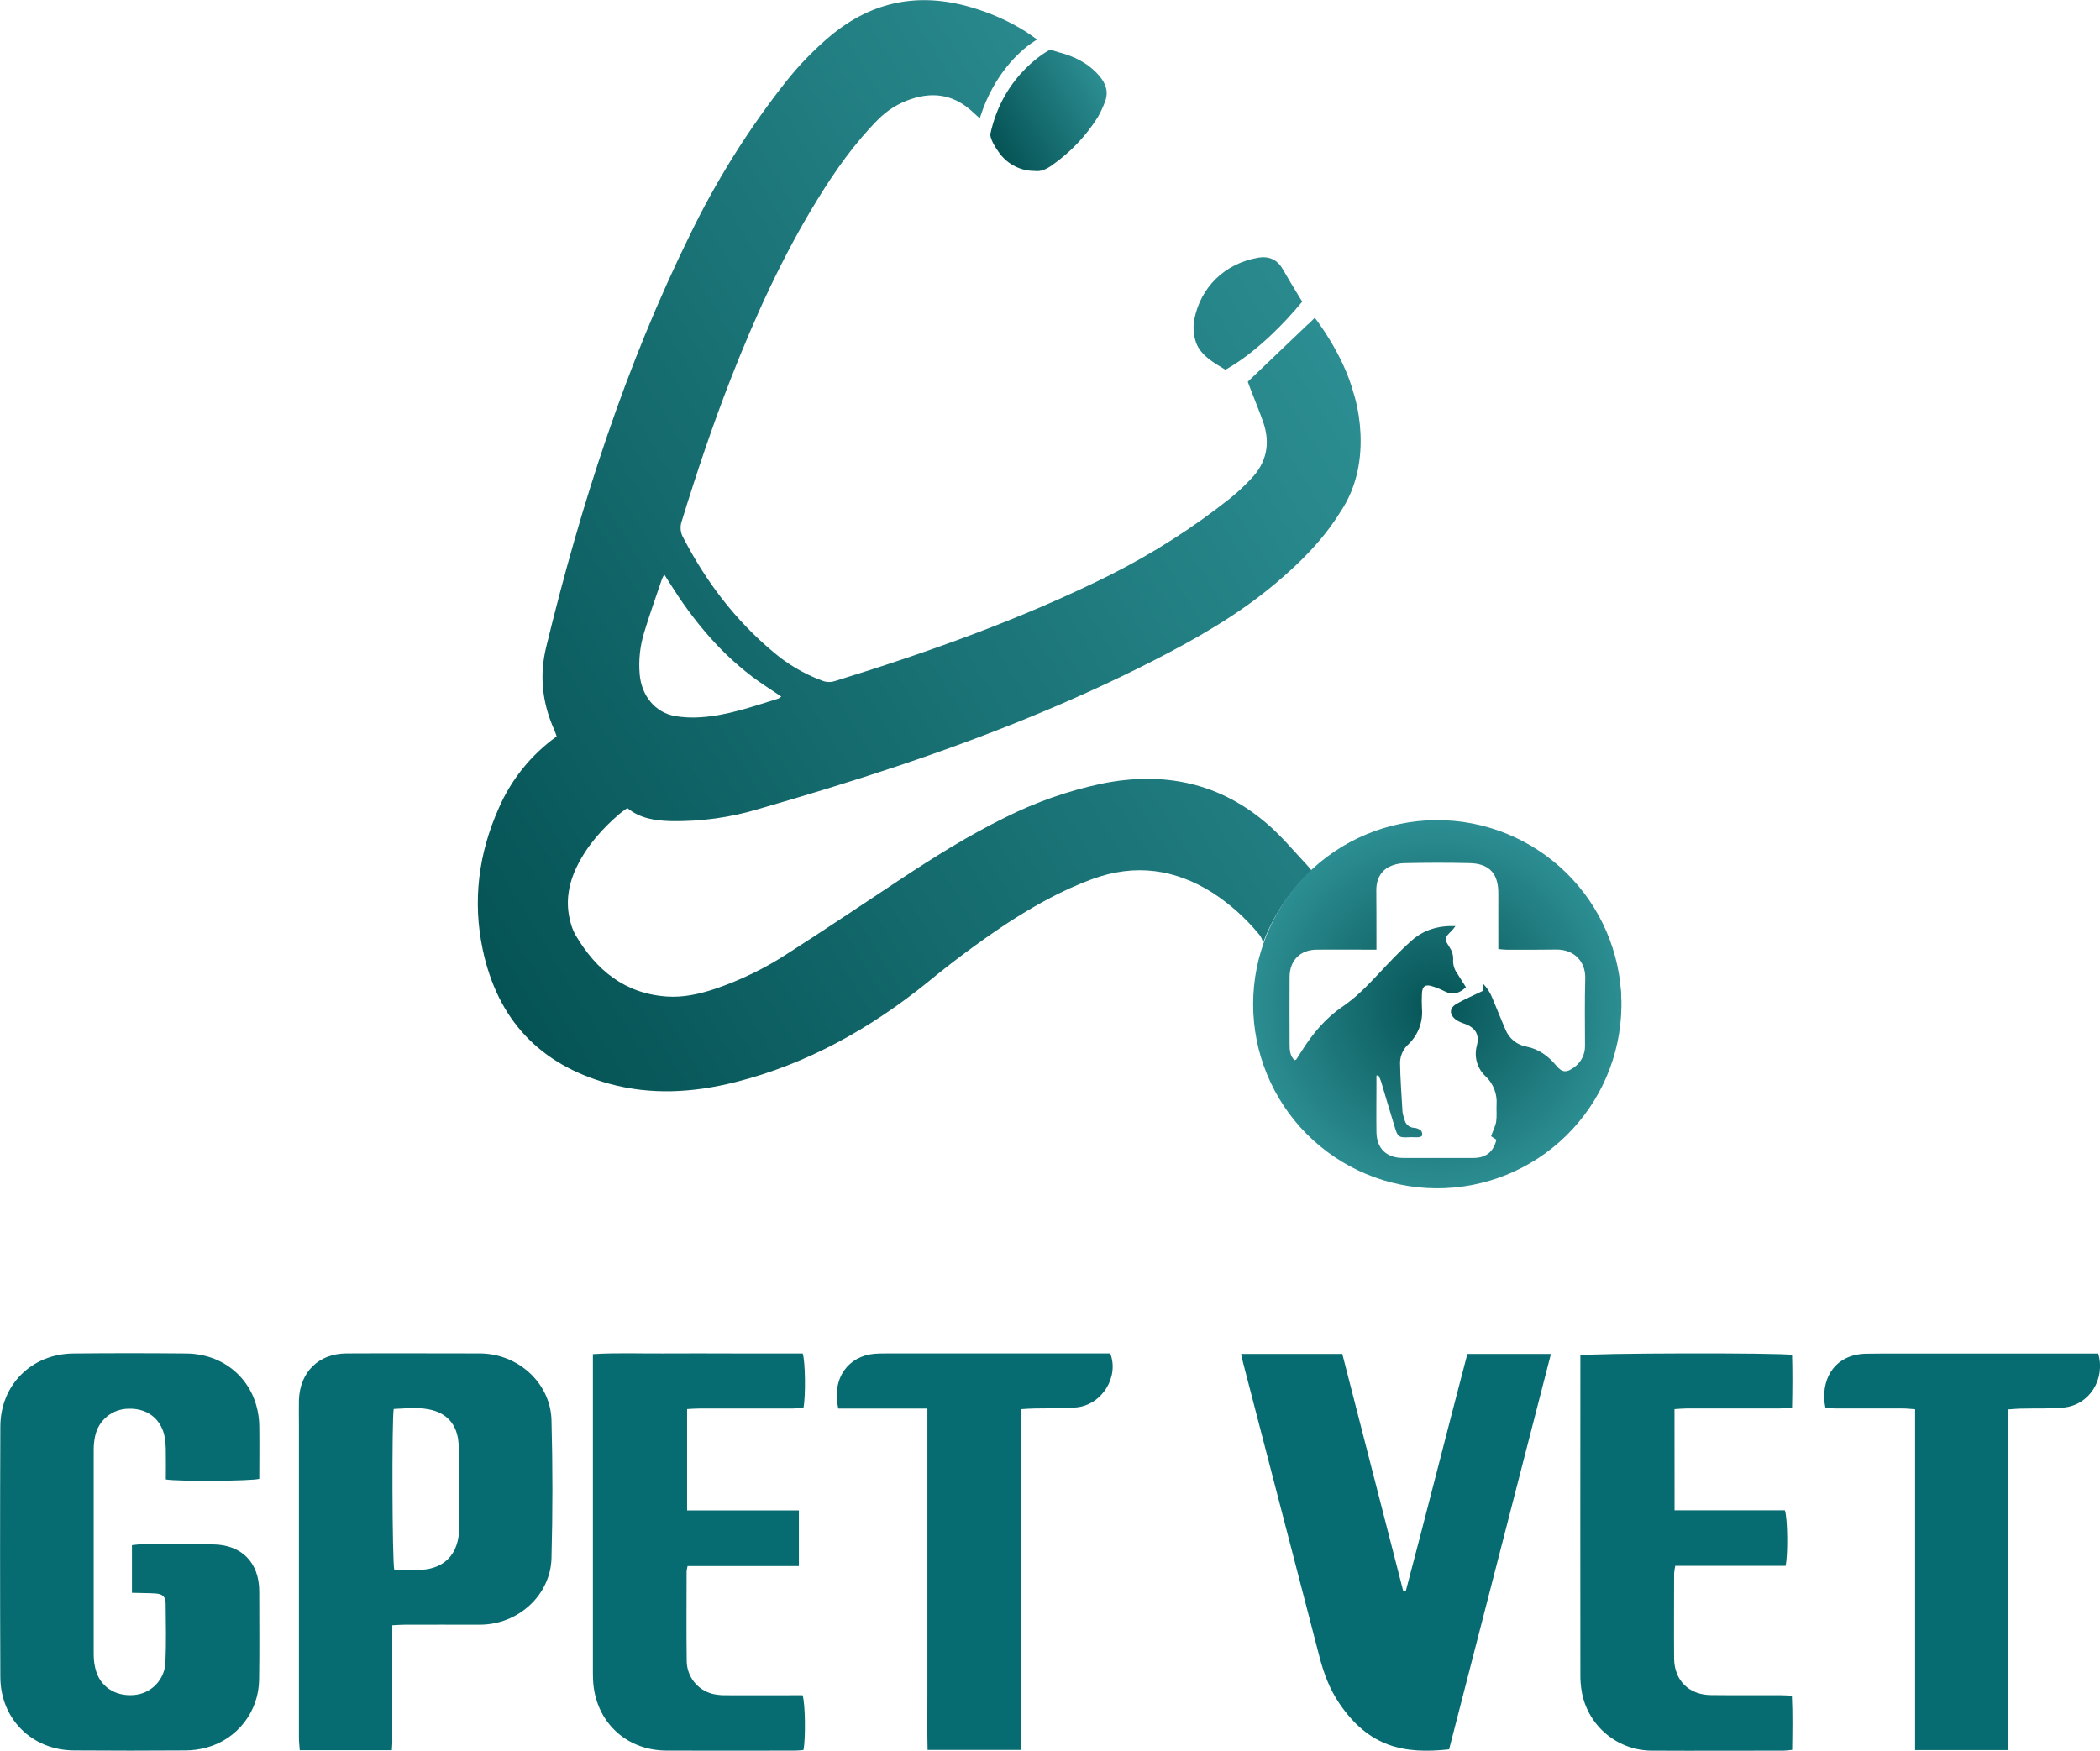 <svg width="596" height="497" viewBox="0 0 596 497" fill="none" xmlns="http://www.w3.org/2000/svg">
  <g clip-path="url(#clip0_8546_48304)">
    <path
      d="M37.449 452.16V438.635C38.282 438.551 39.038 438.417 39.801 438.417C46.667 438.417 53.532 438.365 60.398 438.417C68.538 438.481 73.551 443.545 73.577 451.66C73.577 460.037 73.673 468.422 73.538 476.806C73.499 481.214 72.016 485.487 69.316 488.972C66.616 492.457 62.848 494.96 58.59 496.1C56.709 496.612 54.77 496.883 52.821 496.907C42.209 496.984 31.603 496.984 21 496.907C9.103 496.837 0.141 488.01 0.096 476.081C-0.002 452.365 -0.002 428.648 0.096 404.931C0.147 393.111 8.981 384.336 20.788 384.221C31.472 384.114 42.169 384.114 52.878 384.221C64.731 384.343 73.442 393.092 73.59 404.893C73.654 409.88 73.59 414.873 73.59 419.802C71.596 420.443 50.564 420.604 47.064 419.975C47.064 417.501 47.115 414.95 47.064 412.399C47.092 410.711 46.944 409.024 46.622 407.367C45.449 402.547 41.615 399.778 36.583 399.906C34.334 399.895 32.151 400.663 30.404 402.079C28.657 403.495 27.454 405.472 27 407.675C26.735 408.892 26.599 410.134 26.596 411.38C26.596 430.823 26.596 450.266 26.596 469.71C26.583 471.401 26.843 473.082 27.365 474.69C28.981 479.363 33.468 481.818 38.686 481.1C40.917 480.77 42.964 479.672 44.473 477.995C45.983 476.319 46.86 474.169 46.955 471.915C47.199 466.402 47.077 460.864 47.019 455.339C47.019 453.243 46.179 452.48 44.064 452.345C41.949 452.211 39.827 452.256 37.449 452.16Z"
      fill="#076C71" />
    <path
      d="M111.218 496.838H85.07C84.987 495.601 84.84 494.396 84.84 493.198C84.84 463.507 84.84 433.807 84.84 404.1C84.84 401.869 84.788 399.613 84.84 397.414C85.128 389.491 90.404 384.248 98.301 384.203C110.872 384.133 123.436 384.203 136.006 384.203C147.013 384.165 156.205 392.6 156.519 403.068C156.87 416.157 156.87 429.254 156.519 442.36C156.244 452.687 147.211 461.27 136.006 461.212C128.955 461.18 121.904 461.212 114.853 461.212C113.808 461.212 112.756 461.308 111.333 461.372V464.693C111.333 474.329 111.333 483.959 111.333 493.582C111.391 494.646 111.282 495.691 111.218 496.838ZM111.737 399.972C111.192 403.177 111.301 443.316 111.904 445.636C113.827 445.636 115.859 445.565 117.878 445.636C125.57 445.956 130.519 441.572 130.301 433.175C130.115 426.124 130.269 419.112 130.25 412.074C130.259 410.916 130.184 409.759 130.026 408.612C129.423 404.535 127.141 401.689 123.25 400.472C119.474 399.299 115.551 399.818 111.737 399.972Z"
      fill="#076C71" />
    <path
      d="M352.231 384.352H380.962L398.269 451.739H398.955C404.885 429.343 410.532 406.87 416.449 384.352H440.167C430.487 421.956 420.855 459.373 411.269 496.602C398.404 498 388.526 495.961 380.096 483.532C377.359 479.5 375.692 475.001 374.475 470.321C367.265 442.579 360.062 414.837 352.866 387.095C352.635 386.262 352.468 385.403 352.231 384.352Z"
      fill="#076C71" />
    <path
      d="M195.006 400.008V428.776H226.731V444.564H195.141C195.009 445.079 194.916 445.605 194.865 446.134C194.865 454.595 194.782 463.063 194.897 471.53C194.92 473.692 195.662 475.784 197.006 477.476C198.351 479.168 200.22 480.365 202.32 480.876C203.625 481.159 204.96 481.281 206.295 481.241C212.532 481.28 218.769 481.241 225.006 481.241H227.775C228.557 483.479 228.686 493.69 228.025 496.792C227.32 496.843 226.545 496.952 225.775 496.952C213.564 496.952 201.359 497.01 189.154 496.952C177.513 496.895 168.884 488.568 168.32 476.953C168.269 475.889 168.269 474.819 168.269 473.748V384.407C175.032 383.971 181.583 384.266 188.141 384.214C194.82 384.157 201.506 384.214 208.186 384.214H227.814C228.564 386.464 228.692 396.304 228.038 399.598C227.013 399.682 225.897 399.842 224.782 399.848C216.051 399.848 207.32 399.848 198.59 399.848C197.41 399.835 196.295 399.944 195.006 400.008Z"
      fill="#076C71" />
    <path
      d="M475.256 428.731H506.558C507.359 430.859 507.474 441.66 506.756 444.5H475.449C475.293 445.229 475.186 445.968 475.128 446.711C475.128 454.73 475.064 462.736 475.128 470.774C475.186 477.011 479.301 481.12 485.564 481.197C492.16 481.28 498.75 481.197 505.346 481.235C506.301 481.235 507.269 481.312 508.551 481.37C508.801 486.581 508.699 491.625 508.628 496.753C507.609 496.843 506.917 496.965 506.231 496.965C493.846 496.965 481.461 497.035 469.051 496.965C464.322 497.011 459.726 495.401 456.06 492.413C452.394 489.425 449.889 485.248 448.981 480.607C448.639 478.768 448.487 476.9 448.526 475.03C448.5 445.797 448.5 416.563 448.526 387.33V384.766C450.763 384.093 505.295 383.977 508.603 384.625C508.75 389.471 508.718 394.393 508.603 399.579C507.192 399.675 506.038 399.823 504.949 399.829C496.218 399.829 487.481 399.829 478.75 399.829C477.622 399.829 476.494 399.951 475.237 400.021L475.256 428.731Z"
      fill="#076C71" />
    <path
      d="M263.199 399.864H237.923C235.942 390.98 241 384.954 248.102 384.313C249.16 384.217 250.237 384.211 251.307 384.211H315.102C317.666 390.858 312.782 398.755 305.577 399.518C301.602 399.934 297.57 399.742 293.564 399.838C292.423 399.838 291.288 399.954 289.808 400.031C289.634 405.518 289.75 410.831 289.731 416.139C289.711 421.446 289.731 426.837 289.731 432.164V496.756H263.263C263.128 491.5 263.218 486.186 263.205 480.879C263.192 475.572 263.205 470.187 263.205 464.854V399.864H263.199Z"
      fill="#076C71" />
    <path
      d="M569.981 496.806H543.526V400.054C542.186 399.965 541.148 399.836 540.109 399.836C533.789 399.836 527.462 399.836 521.135 399.836C520.09 399.836 519.051 399.727 518.071 399.67C516.494 392.273 520.154 384.491 529.577 384.286C532.962 384.209 536.346 384.241 539.731 384.241H595.5C597.616 391.542 592.975 398.849 585.725 399.567C581.75 399.958 577.718 399.772 573.712 399.875C572.577 399.875 571.449 400.009 569.994 400.099L569.981 496.806Z"
      fill="#076C71" />
    <path
      d="M313.506 29.142C312.97 30.553 312.327 31.923 311.583 33.237C308.213 38.599 303.806 43.234 298.622 46.871C297.064 47.993 295.417 48.794 293.654 48.525C291.723 48.535 289.816 48.089 288.089 47.225C286.362 46.361 284.862 45.102 283.712 43.551C283.391 43.128 283.115 42.73 282.872 42.359C280.949 39.461 281.058 38.096 281.058 38.096C284.756 20.751 298.051 14.078 298.051 14.078L300.398 14.809C304.885 15.956 308.878 17.93 311.974 21.52C313.949 23.802 314.718 26.27 313.506 29.142Z"
      fill="url(#paint0_linear_8546_48304)" />
    <path
      d="M347.763 104.951L346.615 104.246L345.333 103.471L345.263 103.426C342.622 101.708 340.135 99.817 339.25 96.599C338.707 94.726 338.593 92.754 338.917 90.83C340.731 81.421 347.654 74.806 357.038 73.158C360.244 72.607 362.558 73.754 364.09 76.459C365.538 79.023 367.07 81.491 368.776 84.337L369.596 85.619C357.583 100.125 347.763 104.951 347.763 104.951Z"
      fill="url(#paint1_linear_8546_48304)" />
    <path
      d="M176.09 230.809C176.686 230.303 177.372 229.886 178.051 229.393C181.737 232.405 186.071 232.969 190.462 233.091C198.943 233.237 207.395 232.058 215.513 229.598C228.513 225.841 241.462 221.906 254.295 217.617C279.237 209.285 303.654 199.618 327.109 187.657C339.436 181.369 351.423 174.536 362.058 165.569C369.077 159.652 375.519 153.217 380.378 145.371C390.513 130.43 384.295 111.982 384.135 111.514C381.077 100.181 373.141 90.207 373.141 90.207L371.564 91.784C371.404 91.906 371.25 92.034 371.096 92.162L367.423 95.669L354.135 108.36C354.462 109.245 354.731 109.988 355.013 110.719C356.192 113.796 357.481 116.834 358.551 119.949C360.609 125.981 359.436 131.398 355.013 135.974C353.189 137.929 351.231 139.753 349.154 141.436C338.537 149.865 327.081 157.181 314.968 163.268C289.859 175.773 263.539 185.126 236.763 193.394C235.565 193.734 234.287 193.646 233.148 193.144C228.127 191.265 223.475 188.518 219.404 185.029C208.577 175.972 200.263 164.947 193.814 152.441C193.444 151.744 193.226 150.977 193.173 150.189C193.12 149.402 193.233 148.612 193.507 147.871C197.68 134.333 202.173 120.911 207.327 107.713C214.25 90.015 222.071 72.747 232.071 56.53C237.032 48.472 242.462 40.748 249.148 33.986C251.782 31.303 255.023 29.292 258.596 28.121C265.276 25.877 271.224 27.095 276.333 32.037C276.872 32.556 277.449 33.024 278.077 33.589C278.154 33.332 278.237 33.082 278.321 32.826C282.25 20.794 289.507 14.532 292.744 12.231H292.776C293.635 11.628 294.205 11.301 294.34 11.224C293.269 10.474 292.301 9.724 291.269 9.064C286.432 6.026 281.193 3.681 275.705 2.097C260.923 -2.281 247.551 0.283 235.648 10.218C231.023 14.107 226.802 18.454 223.051 23.192C212.439 36.64 203.316 51.199 195.84 66.612C177.474 103.963 164.821 143.333 155.013 183.683C153 191.946 153.936 199.759 157.398 207.4C157.641 207.945 157.795 208.528 157.981 209.054C150.72 214.264 145.018 221.356 141.487 229.566C135.789 242.385 134.096 255.846 137 269.551C141.199 289.421 153.186 302.241 172.853 307.632C184.769 310.901 196.699 310.196 208.532 307.235C228.936 302.107 246.872 292.062 263.148 278.935C270.298 273.034 277.744 267.499 285.455 262.352C293.231 257.282 301.282 252.737 310.045 249.533C322.148 245.103 333.494 246.661 344.25 253.5C349.112 256.674 353.466 260.564 357.167 265.038C357.861 265.782 358.309 266.722 358.449 267.73C361.351 259.862 366.094 252.803 372.282 247.142C371.641 246.379 371.128 245.751 370.577 245.167C367.154 241.552 363.955 237.668 360.231 234.386C346.462 222.207 330.398 218.861 312.609 222.47C303.107 224.49 293.904 227.721 285.224 232.085C274.795 237.213 265 243.366 255.333 249.757C244.776 256.756 234.276 263.807 223.628 270.621C217.135 274.876 210.125 278.286 202.769 280.768C198.423 282.191 193.962 283.197 189.385 282.896C177.34 282.114 169.173 275.377 163.295 265.359C162.656 264.185 162.177 262.93 161.872 261.628C160.423 256.205 161.295 251.02 163.699 246.045C166.641 239.995 171.019 235.117 176.09 230.809ZM182.821 179.53C184.372 174.402 186.18 169.396 187.885 164.338C188.075 163.91 188.289 163.492 188.526 163.088C190.398 165.966 192.039 168.671 193.859 171.248C195.68 173.825 197.641 176.434 199.712 178.876C201.775 181.339 203.966 183.693 206.276 185.927C208.593 188.141 211.033 190.223 213.583 192.164C216.148 194.087 218.846 195.779 221.731 197.727C221.468 197.962 221.177 198.165 220.866 198.33C213.635 200.535 206.487 203.131 198.859 203.605C196.379 203.791 193.886 203.67 191.436 203.246C185.866 202.182 182.083 197.477 181.551 191.446C181.203 187.437 181.634 183.4 182.821 179.555V179.53Z"
      fill="url(#paint2_linear_8546_48304)" />
    <path
      d="M407.725 233.344C394.597 233.328 381.945 238.253 372.282 247.138L372.455 247.343C373.436 246.587 374.269 245.959 375.096 245.318C386.032 236.735 398.455 232.882 412.276 234.042C423.975 235.048 434.987 239.989 443.516 248.059C452.046 256.129 457.587 266.851 459.237 278.476C459.526 280.431 460.019 282.405 460.141 284.354C459.767 270.7 454.081 257.731 444.292 248.205C434.503 238.679 421.384 233.347 407.725 233.344Z"
      fill="#076C71" />
    <path
      d="M460.173 285.39C460.173 285.089 460.173 284.794 460.173 284.499C460.177 284.448 460.177 284.396 460.173 284.345C459.981 270.549 454.341 257.389 444.483 247.735C434.625 238.082 421.349 232.718 407.552 232.814C393.754 232.91 380.554 238.458 370.832 248.248C361.109 258.038 355.653 271.275 355.653 285.073C355.653 298.87 361.109 312.107 370.832 321.897C380.554 331.687 393.754 337.235 407.552 337.331C421.349 337.428 434.625 332.064 444.483 322.41C454.341 312.756 459.981 299.596 460.173 285.8C460.18 285.666 460.18 285.525 460.173 285.39ZM366 277.269C366.052 272.564 369.045 269.609 373.738 269.577C378.43 269.545 383.007 269.577 387.641 269.577C388.52 269.577 389.391 269.577 390.648 269.577V266.519C390.648 261.891 390.648 257.25 390.609 252.616C390.609 249.802 391.667 247.488 394.103 246.136C395.525 245.412 397.097 245.03 398.693 245.02C404.834 244.898 410.988 244.866 417.129 245.02C422.622 245.142 425.218 247.95 425.237 253.43C425.237 257.795 425.237 262.16 425.237 266.532C425.237 267.41 425.237 268.295 425.237 269.41C426.148 269.487 426.911 269.596 427.673 269.596C432.302 269.596 436.943 269.634 441.571 269.551C446.846 269.455 450.058 273.044 449.904 277.801C449.738 284.127 449.821 290.46 449.84 296.787C449.877 298.04 449.592 299.281 449.013 300.393C448.434 301.505 447.58 302.45 446.532 303.139C444.488 304.588 443.257 304.421 441.635 302.447C439.411 299.755 436.693 297.806 433.238 297.114C431.913 296.884 430.67 296.319 429.625 295.473C428.581 294.627 427.77 293.528 427.27 292.281C425.943 289.262 424.776 286.185 423.475 283.159C422.903 281.754 422.073 280.469 421.026 279.371C420.949 280.102 420.872 280.839 420.827 281.294C418.218 282.576 415.77 283.602 413.462 284.909C411.282 286.14 411.238 287.973 413.244 289.499C413.987 289.979 414.794 290.353 415.641 290.608C418.744 291.755 419.93 293.601 419.154 296.806C418.718 298.357 418.723 300 419.168 301.548C419.612 303.097 420.48 304.492 421.673 305.575C422.74 306.594 423.568 307.836 424.099 309.212C424.629 310.588 424.85 312.065 424.744 313.536C424.667 315.132 424.859 316.741 424.635 318.337C424.455 319.587 423.814 320.766 423.186 322.542L424.693 323.542C423.872 326.99 421.686 328.721 418.237 328.715C411.549 328.715 404.868 328.715 398.193 328.715C393.513 328.715 390.712 326.067 390.648 321.337C390.584 316.85 390.648 312.427 390.648 307.972V305.35L391.18 305.222C391.473 305.786 391.73 306.369 391.949 306.966C393.231 311.228 394.462 315.504 395.795 319.786C396.635 322.51 396.763 323.035 399.853 322.83C400.738 322.773 401.635 322.882 402.52 322.83C402.911 322.83 403.552 322.574 403.603 322.337C403.656 322.094 403.655 321.843 403.601 321.6C403.547 321.358 403.44 321.13 403.289 320.933C402.757 320.497 402.108 320.23 401.423 320.164C400.748 320.156 400.097 319.913 399.582 319.477C399.067 319.04 398.721 318.438 398.603 317.773C398.352 317.109 398.168 316.422 398.052 315.722C397.77 311.017 397.411 306.312 397.346 301.62C397.368 300.632 397.594 299.66 398.008 298.763C398.423 297.866 399.018 297.065 399.757 296.409C401.109 295.105 402.153 293.515 402.811 291.757C403.47 289.998 403.728 288.114 403.564 286.242C403.484 284.818 403.484 283.391 403.564 281.967C403.693 279.961 404.475 279.403 406.353 279.935C407.631 280.322 408.871 280.824 410.058 281.435C412.282 282.55 414.135 282.044 416.052 280.256L413.488 276.198C412.669 275.034 412.294 273.615 412.43 272.198C412.441 271.055 412.101 269.937 411.455 268.993C409.834 266.397 409.77 266.429 412.052 264.173C412.415 263.764 412.758 263.336 413.077 262.891C408.116 262.705 404.013 264.013 400.673 266.968C397.212 270.025 394.058 273.442 390.891 276.813C387.84 280.07 384.757 283.223 381.026 285.755C376.161 289.05 372.468 293.511 369.366 298.466C368.891 299.216 368.423 299.973 367.923 300.71C367.84 300.831 367.622 300.863 367.391 300.972C366.109 299.703 366 298.133 366 296.498C366 290.088 365.943 283.678 366 277.269Z"
      fill="url(#paint3_radial_8546_48304)" />
  </g>
  <defs>
    <linearGradient id="paint0_linear_8546_48304" x1="312.404" y1="21.924" x2="281.777"
      y2="40.565" gradientUnits="userSpaceOnUse">
      <stop stop-color="#2C8E92" />
      <stop offset="1" stop-color="#055355" />
    </linearGradient>
    <linearGradient id="paint1_linear_8546_48304" x1="385.949" y1="67.703" x2="114.924"
      y2="232.682" gradientUnits="userSpaceOnUse">
      <stop stop-color="#2C8E92" />
      <stop offset="1" stop-color="#055355" />
    </linearGradient>
    <linearGradient id="paint2_linear_8546_48304" x1="374.417" y1="91.56" x2="119.321"
      y2="246.839" gradientUnits="userSpaceOnUse">
      <stop stop-color="#2C8E92" />
      <stop offset="1" stop-color="#055355" />
    </linearGradient>
    <radialGradient id="paint3_radial_8546_48304" cx="0" cy="0" r="1" gradientUnits="userSpaceOnUse"
      gradientTransform="translate(407.725 285.8) scale(52.455 52.452)">
      <stop stop-color="#055355" />
      <stop offset="1" stop-color="#2C8E92" />
    </radialGradient>
    <clipPath id="clip0_8546_48304">
      <rect width="596" height="497" fill="white" />
    </clipPath>
  </defs>
</svg>
